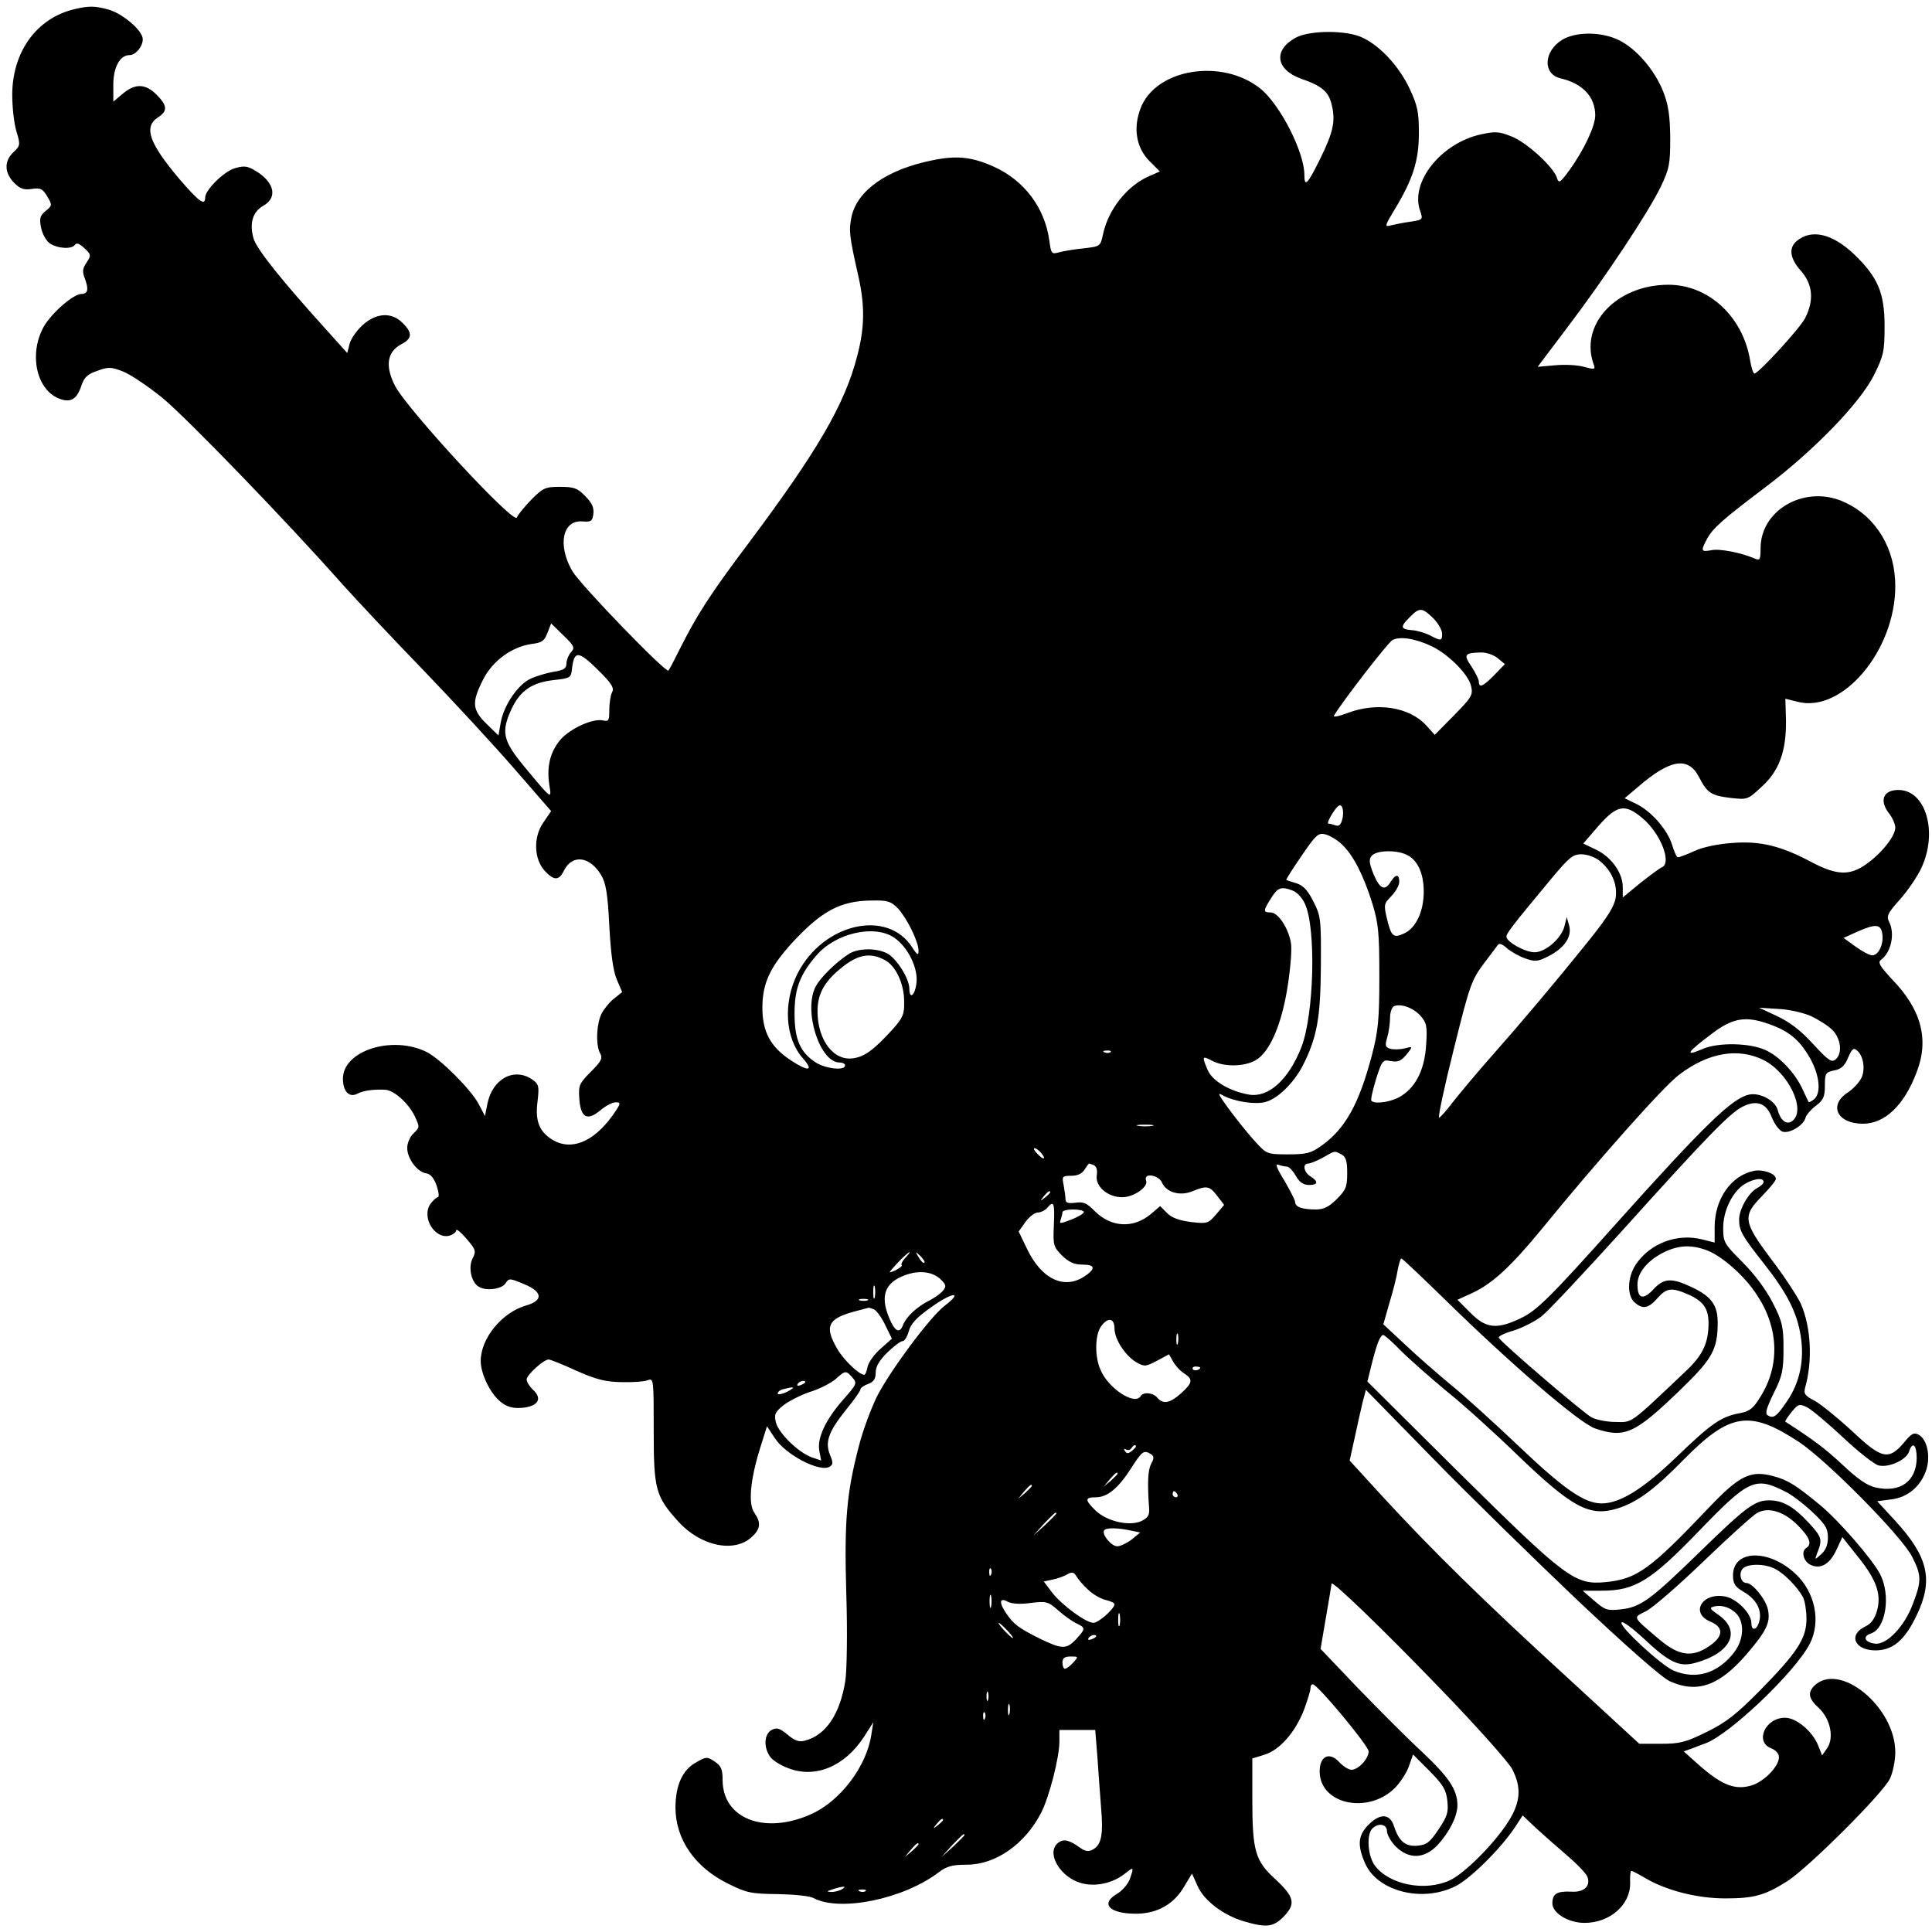 <?xml version="1.0" standalone="no"?>
<!DOCTYPE svg PUBLIC "-//W3C//DTD SVG 20010904//EN"
 "http://www.w3.org/TR/2001/REC-SVG-20010904/DTD/svg10.dtd">
<svg version="1.0" xmlns="http://www.w3.org/2000/svg"
 width="631pt" height="630pt" viewBox="0 0 631 630"
 preserveAspectRatio="xMidYMid meet">

<g transform="translate(0,630) scale(0.1,-0.1)"
fill="#000000" stroke="none">
<path d="M243 6270 c-123 -29 -203 -139 -203 -280 0 -41 6 -95 14 -120 13 -43
12 -46 -10 -67 -31 -29 -30 -67 2 -100 20 -20 32 -24 58 -20 28 4 35 1 50 -24
17 -29 17 -30 -5 -48 -18 -15 -21 -24 -15 -54 4 -20 16 -43 29 -52 25 -17 73
-20 82 -4 5 7 15 3 30 -11 23 -21 23 -24 8 -47 -14 -21 -15 -30 -5 -55 12 -33
9 -48 -12 -48 -26 0 -95 -60 -122 -105 -50 -87 -27 -205 47 -236 39 -16 60 -4
75 42 9 27 20 37 52 48 35 13 45 13 83 -2 24 -9 82 -48 129 -86 80 -66 405
-402 590 -611 47 -52 165 -178 264 -280 98 -102 232 -247 297 -322 l119 -137
-26 -38 c-33 -48 -30 -120 6 -158 30 -32 46 -31 62 2 27 54 85 47 122 -16 15
-26 21 -61 26 -165 5 -90 12 -144 24 -174 l18 -42 -26 -21 c-15 -11 -33 -34
-41 -49 -17 -33 -20 -103 -5 -130 9 -16 4 -26 -30 -60 -38 -38 -41 -45 -38
-87 4 -63 25 -75 68 -40 17 15 40 27 51 27 18 0 17 -4 -11 -44 -63 -87 -136
-116 -198 -77 -42 27 -55 62 -46 127 5 46 4 53 -17 68 -59 41 -130 4 -147 -78
l-8 -41 -21 40 c-25 47 -124 146 -169 169 -112 56 -274 5 -274 -87 0 -41 20
-63 47 -49 19 10 52 15 90 13 30 -1 77 -44 98 -87 16 -35 16 -36 -4 -55 -12
-11 -21 -32 -21 -48 0 -35 33 -79 62 -83 14 -2 25 -15 34 -40 7 -21 9 -38 4
-38 -5 0 -16 -11 -25 -23 -29 -45 17 -117 65 -102 11 4 20 11 20 17 0 6 15 -6
33 -27 31 -36 33 -41 20 -66 -14 -29 -4 -76 20 -91 23 -15 76 -9 88 11 12 17
13 17 61 -3 61 -25 63 -54 5 -70 -78 -23 -147 -107 -147 -181 0 -42 32 -108
66 -134 20 -16 39 -21 67 -19 53 4 70 29 39 58 -12 11 -22 27 -22 35 0 14 55
65 72 65 5 0 46 -16 91 -37 66 -29 95 -36 147 -37 36 -1 74 2 85 6 20 8 20 4
20 -165 0 -192 6 -214 81 -297 73 -80 183 -103 240 -49 28 26 30 46 8 78 -21
29 -14 106 18 210 l23 73 25 -38 c35 -55 148 -114 180 -94 11 7 11 14 1 38
-17 41 -6 75 50 145 27 33 49 64 49 69 0 5 11 13 25 18 19 7 25 17 25 38 0 19
12 39 38 65 21 20 43 37 50 37 6 0 15 14 20 32 6 24 25 45 75 80 67 48 105 52
43 4 -48 -36 -179 -213 -222 -297 -19 -39 -46 -111 -59 -162 -40 -154 -48
-242 -41 -482 4 -124 2 -247 -3 -283 -17 -110 -64 -180 -133 -197 -18 -5 -33
0 -56 20 -26 21 -35 24 -52 15 -24 -13 -27 -56 -5 -87 8 -12 35 -29 60 -38 88
-34 184 6 247 103 l30 47 -6 -39 c-15 -104 -101 -218 -197 -261 -152 -68 -289
-15 -289 112 0 35 -5 46 -26 60 -24 16 -28 16 -59 -2 -46 -24 -69 -76 -69
-150 1 -103 64 -194 172 -247 60 -30 75 -33 162 -34 53 -1 105 -6 117 -13 87
-46 295 -3 410 85 25 19 44 24 90 24 95 0 191 67 244 171 26 51 59 180 59 231
l0 38 59 0 58 0 7 -87 c3 -49 9 -123 12 -165 8 -90 1 -123 -26 -138 -16 -9
-26 -7 -49 10 -33 23 -52 25 -69 8 -34 -34 13 -110 79 -128 46 -13 103 -1 143
31 29 23 30 23 16 -18 -6 -16 -24 -37 -40 -47 -58 -33 -28 -66 60 -66 69 0
124 31 157 88 l26 43 18 -40 c21 -48 84 -96 152 -116 72 -21 95 -19 128 14 42
43 37 65 -25 123 -67 61 -76 92 -76 266 l0 129 39 12 c50 15 101 73 130 147
11 31 21 62 21 70 0 8 3 14 8 13 16 -1 182 -201 182 -219 0 -24 -34 -60 -56
-60 -9 0 -27 11 -40 25 -32 35 -64 20 -64 -30 0 -109 161 -142 248 -52 17 18
37 49 44 70 l13 37 54 -54 c44 -45 54 -61 58 -97 4 -38 0 -51 -29 -94 -28 -42
-38 -50 -69 -53 -39 -3 -60 14 -76 63 -13 42 -45 44 -83 6 -35 -35 -38 -67
-11 -128 41 -90 185 -127 293 -74 48 23 148 122 195 192 l26 40 41 -39 c23
-21 69 -62 103 -91 34 -29 65 -61 68 -72 10 -30 -13 -50 -54 -47 -46 2 -61 -7
-61 -38 0 -32 52 -64 105 -64 83 0 150 59 149 130 -1 22 1 40 4 40 3 0 24 -11
46 -24 70 -41 170 -66 261 -66 94 0 129 10 202 56 69 44 315 289 336 336 9 20
17 58 17 85 0 149 -183 298 -265 217 -22 -23 -18 -42 16 -73 37 -35 50 -97 26
-131 l-16 -23 -14 35 c-19 45 -71 88 -107 88 -65 0 -100 -79 -45 -100 15 -6
25 -17 25 -29 0 -30 -48 -79 -89 -92 -53 -16 -95 0 -166 61 l-56 50 28 10 c15
6 34 13 42 16 79 28 295 234 342 326 37 73 17 169 -48 229 -87 81 -203 78
-203 -6 0 -27 6 -37 35 -54 41 -24 60 -59 51 -95 -7 -30 -26 -35 -26 -7 0 32
-48 80 -86 87 -75 14 -115 -54 -48 -82 45 -19 43 -49 -5 -81 -55 -37 -98 -31
-162 23 -89 76 -87 70 -43 92 22 11 107 85 189 164 83 80 161 150 174 157 37
20 87 5 132 -40 39 -39 48 -62 29 -74 -19 -11 -10 -45 14 -56 33 -15 63 3 85
52 l18 39 46 -58 c64 -78 82 -126 68 -180 -8 -29 -20 -45 -39 -54 -57 -27 -35
-78 33 -78 57 0 96 33 135 115 55 115 38 190 -70 308 l-59 64 45 6 c55 6 99
44 116 99 13 44 2 96 -25 112 -16 9 -24 5 -50 -27 -49 -57 -72 -52 -170 41
-46 42 -100 86 -120 97 -33 17 -37 23 -31 45 24 86 19 194 -14 271 -11 24 -54
90 -96 145 -93 124 -96 142 -31 208 25 26 45 50 45 56 0 17 -42 32 -72 26 -74
-15 -128 -92 -128 -183 l0 -51 -40 10 c-82 21 -170 -12 -217 -81 -28 -42 -30
-101 -5 -124 27 -24 45 -21 75 13 31 35 47 36 104 11 47 -22 63 -45 63 -93 0
-64 -19 -104 -73 -155 -187 -177 -174 -168 -231 -167 -28 0 -63 7 -78 15 -25
13 -293 242 -303 260 -3 4 18 15 47 23 29 9 71 30 94 48 22 18 142 146 266
283 272 302 346 378 388 400 47 24 79 13 97 -35 9 -22 24 -42 35 -46 23 -7 69
21 75 46 3 10 18 27 34 39 24 18 29 29 29 65 0 40 2 44 30 50 23 4 35 15 46
42 12 28 18 33 28 24 21 -16 29 -60 16 -89 -6 -14 -26 -36 -45 -49 -64 -41
-35 -102 49 -102 72 0 135 60 176 169 41 106 15 204 -80 302 -40 43 -48 56
-37 64 34 25 47 87 26 126 -8 17 -3 28 35 70 25 28 57 74 71 104 55 117 15
255 -75 255 -50 0 -63 -35 -30 -77 11 -14 20 -35 20 -46 0 -27 -43 -82 -93
-118 -55 -40 -98 -38 -180 5 -99 53 -167 70 -258 63 -46 -3 -96 -13 -124 -26
-26 -12 -51 -21 -55 -21 -4 0 -12 18 -19 41 -15 49 -69 111 -118 134 l-37 18
45 38 c104 90 163 99 198 31 27 -52 39 -60 103 -68 55 -6 56 -6 101 36 58 52
81 117 80 216 l-2 72 40 -10 c146 -38 319 167 319 378 0 121 -61 224 -162 272
-126 62 -278 -19 -278 -149 0 -35 -2 -40 -17 -34 -46 20 -117 34 -144 28 -33
-6 -35 -3 -15 35 19 36 49 63 192 171 159 120 310 276 355 367 31 63 34 77 34
159 0 109 -22 160 -100 235 -72 68 -140 83 -188 42 -26 -23 -21 -57 16 -98 38
-44 42 -96 12 -154 -18 -34 -152 -180 -165 -180 -4 0 -10 19 -14 42 -23 143
-135 248 -267 248 -171 0 -293 -132 -243 -263 5 -14 0 -14 -33 -5 -21 6 -63 8
-94 5 l-57 -5 95 126 c124 163 267 379 307 462 28 59 31 74 31 160 -1 74 -6
107 -23 151 -28 71 -89 141 -145 168 -57 28 -140 28 -185 1 -61 -38 -64 -112
-5 -126 73 -17 113 -61 113 -121 0 -35 -37 -113 -83 -177 -32 -44 -36 -46 -42
-27 -11 36 -101 118 -150 136 -40 16 -53 16 -99 6 -130 -29 -231 -156 -198
-249 10 -29 9 -30 -31 -36 -23 -3 -52 -9 -64 -12 -22 -6 -21 -3 12 52 60 99
79 160 79 249 0 69 -4 89 -30 145 -34 72 -94 138 -152 166 -50 26 -173 26
-220 1 -74 -40 -66 -104 17 -134 70 -24 91 -43 101 -88 12 -52 4 -87 -38 -173
-42 -85 -52 -95 -52 -53 0 74 -79 229 -143 281 -125 101 -343 66 -392 -64 -25
-65 -14 -129 30 -173 l33 -33 -32 -14 c-74 -31 -137 -110 -154 -193 -8 -37 -9
-38 -62 -44 -30 -3 -67 -9 -81 -13 -25 -7 -26 -5 -32 39 -15 107 -82 196 -182
241 -72 32 -121 37 -202 20 -147 -30 -243 -98 -262 -184 -9 -47 -8 -59 23
-197 21 -95 20 -166 -5 -260 -41 -157 -129 -308 -355 -610 -125 -166 -169
-235 -224 -345 -18 -36 -34 -67 -37 -70 -8 -9 -286 278 -314 325 -49 85 -32
168 34 162 28 -2 32 1 35 26 2 20 -5 35 -27 57 -25 26 -37 30 -82 30 -48 0
-55 -3 -94 -42 -23 -24 -44 -50 -47 -58 -9 -25 -358 353 -398 430 -33 65 -26
111 21 136 35 18 37 37 4 69 -35 36 -85 34 -130 -6 -19 -17 -39 -45 -43 -61
l-8 -31 -71 79 c-142 157 -224 259 -235 295 -14 50 -3 87 32 107 51 29 34 84
-38 121 -17 9 -31 9 -57 1 -36 -12 -95 -71 -95 -95 0 -29 -20 -14 -84 60 -98
116 -118 170 -71 201 33 21 32 39 -4 75 -36 36 -70 37 -110 3 l-31 -26 0 56
c0 57 22 96 53 96 23 0 49 37 42 59 -9 30 -70 79 -112 90 -43 12 -64 12 -110
1z m4438 -1989 c16 -16 29 -39 29 -50 0 -25 -3 -25 -40 -6 -15 8 -42 16 -59
17 -37 3 -39 11 -6 43 31 32 40 31 76 -4z m-2816 -111 c-8 -9 -15 -26 -15 -37
0 -16 -9 -22 -42 -27 -23 -4 -57 -14 -76 -23 -42 -20 -88 -89 -97 -145 l-7
-40 -39 38 c-47 46 -49 70 -11 145 31 61 94 107 159 116 33 4 41 10 51 36 l12
31 40 -39 c36 -35 38 -40 25 -55z m2812 19 c55 -27 120 -92 128 -131 6 -28 1
-36 -56 -94 l-63 -64 -28 31 c-55 60 -161 77 -258 40 -29 -11 -47 -14 -43 -8
27 46 175 237 190 246 23 14 76 6 130 -20z m-2678 -150 c-5 -10 -9 -36 -9 -57
0 -35 -2 -39 -20 -35 -32 8 -106 -25 -139 -62 -34 -40 -46 -88 -37 -148 8 -49
10 -51 -83 61 -69 84 -75 112 -40 187 28 60 67 86 138 94 53 6 56 7 59 36 7
61 21 60 83 -1 47 -46 56 -61 48 -75z m2892 112 l24 -20 -34 -35 c-37 -38 -51
-44 -51 -22 0 7 -11 29 -24 49 -27 39 -23 45 30 46 18 1 42 -8 55 -18z m-507
-526 c-4 -18 -11 -24 -21 -21 -8 3 -19 6 -24 6 -5 0 1 15 13 34 17 26 25 31
31 21 4 -8 5 -26 1 -40z m979 4 c60 -49 99 -148 64 -162 -6 -2 -38 -26 -70
-51 l-57 -47 0 34 c0 46 -37 98 -87 122 l-42 20 50 58 c60 68 86 73 142 26z
m-980 -87 c36 -34 69 -97 99 -192 20 -66 23 -95 23 -240 0 -141 -4 -178 -24
-255 -42 -159 -86 -240 -164 -296 -35 -25 -48 -29 -110 -29 -67 0 -70 1 -104
38 -33 35 -99 120 -117 150 -7 11 -4 12 11 3 37 -19 103 -29 136 -20 41 11 93
63 122 119 46 91 58 154 59 325 1 152 0 163 -24 210 -18 36 -33 53 -55 60 -16
5 -32 10 -34 11 -1 2 21 37 50 79 47 69 55 76 78 70 14 -4 39 -18 54 -33z
m210 -33 c36 -16 57 -60 57 -121 0 -64 -25 -118 -63 -136 -36 -17 -43 -11 -57
47 -11 46 -10 50 14 74 14 15 26 35 26 47 0 26 -12 26 -28 0 -19 -31 -35 -24
-56 25 -14 36 -16 48 -6 60 15 18 78 20 113 4z m631 -20 c39 -31 59 -76 53
-120 -4 -28 -26 -64 -88 -141 -115 -143 -219 -266 -318 -378 -46 -52 -102
-119 -124 -147 -22 -29 -43 -53 -47 -53 -4 0 17 100 48 223 51 206 58 226 96
277 23 30 44 59 48 64 4 7 16 2 30 -11 13 -11 39 -26 59 -33 32 -11 41 -11 74
6 53 26 80 64 70 101 l-8 28 -8 -32 c-11 -39 -62 -83 -97 -83 -31 0 -92 34
-92 51 0 11 20 37 149 192 56 67 68 77 96 77 18 0 44 -9 59 -21z m-1001 -98
c13 -5 31 -24 39 -43 37 -79 30 -362 -12 -469 -42 -106 -107 -164 -170 -154
-64 11 -121 45 -136 81 -19 45 -18 47 16 29 39 -20 105 -19 142 3 46 27 85
119 104 244 9 58 14 121 10 140 -9 49 -42 98 -66 98 -25 0 -25 5 1 46 22 36
33 40 72 25z m-1290 -58 c29 -32 67 -108 67 -138 0 -16 -4 -15 -20 10 -81 128
-291 80 -375 -84 -48 -96 -41 -211 17 -277 38 -43 18 -45 -42 -5 -64 43 -90
92 -90 170 0 80 25 133 99 214 95 102 156 135 257 136 53 1 63 -2 87 -26z
m3215 -85 c4 -33 -13 -68 -33 -68 -9 0 -33 13 -54 28 l-40 29 47 21 c59 26 76
24 80 -10z m-3228 -10 c46 -31 80 -102 73 -150 -5 -40 -23 -53 -23 -17 0 33
-42 99 -72 115 -36 19 -98 18 -128 -3 -41 -27 -91 -76 -106 -105 -41 -78 13
-248 78 -248 10 0 18 -4 18 -10 0 -17 -61 -11 -94 9 -52 33 -71 75 -71 161 0
80 17 126 70 188 62 74 189 104 255 60z m-31 -73 c36 -18 64 -77 64 -136 1
-41 -4 -53 -38 -91 -59 -65 -91 -89 -127 -94 -65 -11 -118 59 -118 154 0 59
25 101 88 149 48 36 86 42 131 18z m1750 -182 c20 -23 23 -34 19 -92 -4 -79
-31 -137 -78 -168 -29 -21 -89 -31 -101 -18 -3 2 4 34 15 70 19 61 23 65 46
60 27 -5 37 -1 60 29 14 18 13 19 -13 12 -16 -4 -37 -4 -47 -1 -16 5 -17 11
-9 38 5 17 9 46 9 64 0 17 6 34 13 37 23 9 62 -5 86 -31z m1275 -1 c25 -12 57
-32 71 -46 28 -29 33 -77 10 -96 -13 -11 -24 -3 -73 50 -40 44 -75 71 -117 91
l-60 28 61 -4 c34 -1 82 -12 108 -23z m-135 -27 c63 -22 98 -51 131 -108 33
-57 39 -117 15 -137 -9 -7 -17 -11 -18 -9 -1 2 -10 20 -19 40 -24 54 -77 110
-123 130 -50 23 -152 25 -202 4 -63 -27 -56 -14 28 49 68 52 111 59 188 31z
m-2152 -91 c-3 -3 -12 -4 -19 -1 -8 3 -5 6 6 6 11 1 17 -2 13 -5z m2133 -26
c81 -41 139 -162 95 -198 -19 -16 -40 0 -49 35 -8 31 -59 58 -94 50 -55 -12
-145 -99 -437 -425 -211 -236 -257 -282 -310 -306 -77 -37 -113 -32 -163 19
l-42 42 48 22 c67 31 127 87 229 211 176 216 396 464 447 502 96 73 193 89
276 48z m-1997 -215 c-13 -2 -33 -2 -45 0 -13 2 -3 4 22 4 25 0 35 -2 23 -4z
m-363 -88 c19 -22 8 -25 -12 -3 -10 10 -14 18 -9 18 5 0 14 -7 21 -15z m981
-5 c15 -8 19 -22 19 -61 0 -45 -4 -55 -34 -85 -26 -26 -43 -34 -69 -34 -43 0
-67 8 -67 24 0 6 -16 37 -35 70 -25 40 -31 57 -20 52 9 -3 22 -6 28 -6 7 0 20
-14 29 -30 12 -21 25 -30 43 -30 30 0 32 11 5 28 -22 14 -27 42 -7 42 7 0 28
9 47 19 42 24 37 23 61 11z m-809 -35 c9 -4 13 -16 10 -34 -5 -36 36 -71 83
-71 38 0 87 34 78 55 -9 26 41 18 52 -7 14 -32 58 -45 98 -29 49 20 57 18 82
-14 l23 -30 -26 -31 c-26 -30 -29 -31 -82 -25 -39 5 -63 14 -78 29 l-23 23
-29 -25 c-58 -49 -130 -45 -184 8 -26 27 -38 32 -64 28 -24 -3 -32 0 -32 11 0
8 -3 29 -6 46 -6 29 -5 31 25 31 20 0 35 7 43 20 7 11 14 20 15 20 1 0 8 -2
15 -5z m2188 -55 c0 -5 -9 -14 -21 -20 -28 -15 -59 -69 -59 -103 0 -37 11 -55
82 -145 74 -94 107 -158 119 -234 13 -80 -3 -154 -45 -215 -34 -50 -44 -57
-63 -45 -9 5 -3 25 20 72 28 56 32 74 32 145 0 73 -4 89 -35 150 -22 43 -59
93 -99 133 -60 60 -63 65 -63 112 0 56 30 118 70 143 30 18 62 22 62 7z
m-2330 -34 c0 -2 -8 -10 -17 -17 -16 -13 -17 -12 -4 4 13 16 21 21 21 13z m12
-106 c-3 -66 -2 -71 26 -100 23 -22 40 -30 66 -30 45 0 46 -14 4 -41 -65 -40
-137 -5 -183 91 l-28 58 22 31 c12 17 31 31 40 31 10 0 24 7 31 15 22 26 25
17 22 -55z m98 42 c0 -5 -18 -16 -41 -25 -36 -14 -40 -14 -35 -1 3 9 6 20 6
25 0 5 16 9 35 9 19 0 35 -4 35 -8z m2031 -124 c50 -17 128 -85 169 -150 70
-107 73 -229 10 -329 -23 -38 -35 -48 -66 -54 -62 -11 -94 -33 -205 -140 -112
-108 -188 -155 -248 -155 -57 0 -125 48 -276 192 -77 73 -174 161 -216 195
-41 34 -108 92 -148 130 l-73 68 20 70 c12 39 24 87 27 108 4 20 9 37 12 37 3
0 64 -58 137 -129 221 -217 444 -408 495 -426 97 -33 130 -18 278 125 106 102
123 133 123 221 0 57 -21 85 -84 115 -68 32 -92 30 -127 -8 -33 -35 -51 -29
-51 17 0 38 31 76 82 103 49 25 90 28 141 10z m-2614 -26 c-10 -10 -15 -21
-12 -24 3 -2 -7 -10 -21 -17 -25 -11 -24 -10 7 24 34 36 56 50 26 17z m62 -16
c-3 -3 -11 5 -18 17 -13 21 -12 21 5 5 10 -10 16 -20 13 -22z m55 -56 c16 -16
17 -21 6 -35 -7 -9 -27 -23 -44 -32 -42 -21 -76 -53 -87 -81 -11 -29 -27 -20
-45 24 -30 72 -14 115 51 139 47 18 93 12 119 -15z m-217 -57 c-3 -10 -5 -2
-5 17 0 19 2 27 5 18 2 -10 2 -26 0 -35z m-24 -10 c-7 -2 -19 -2 -25 0 -7 3
-2 5 12 5 14 0 19 -2 13 -5z m21 -29 c8 -3 25 -26 37 -51 l22 -45 -36 -32
c-20 -17 -39 -43 -43 -58 -3 -16 -8 -28 -11 -28 -17 0 -67 48 -88 84 -43 73
-32 99 53 122 26 7 48 13 49 13 1 1 8 -2 17 -5z m786 -63 c0 -35 36 -90 73
-111 25 -14 30 -13 66 6 l39 21 13 -23 c7 -13 23 -31 36 -39 30 -20 29 -30 -9
-65 -37 -33 -59 -37 -78 -15 -14 17 -46 20 -55 5 -19 -31 -106 26 -131 87 -19
43 -18 113 2 141 22 31 44 28 44 -7z m207 -48 c-3 -10 -5 -4 -5 12 0 17 2 24
5 18 2 -7 2 -21 0 -30z m728 -24 c28 -28 95 -87 149 -132 55 -44 159 -138 231
-208 180 -173 236 -203 326 -176 65 20 121 61 219 161 150 152 215 162 375 57
91 -60 337 -309 370 -375 31 -61 31 -79 3 -153 -27 -74 -86 -136 -124 -131
-34 4 -42 24 -14 33 49 15 66 124 31 193 -25 49 -136 177 -197 227 -77 64
-106 82 -152 94 -74 20 -110 3 -210 -102 -192 -202 -235 -234 -338 -244 -100
-10 -130 13 -474 353 l-304 302 13 53 c18 72 29 99 39 99 4 0 30 -23 57 -51z
m-655 -55 c0 -8 -19 -13 -24 -6 -3 5 1 9 9 9 8 0 15 -2 15 -3z m-1136 -33 c16
-18 15 -21 -30 -72 -58 -66 -86 -126 -78 -168 l6 -31 -32 11 c-43 16 -107 78
-116 114 -6 25 -3 33 24 55 18 14 57 34 87 44 30 9 67 28 83 41 33 30 35 30
56 6z m-154 -15 c0 -2 -7 -7 -16 -10 -8 -3 -12 -2 -9 4 6 10 25 14 25 6z m-41
-20 c-15 -13 -49 -25 -49 -17 0 5 8 12 18 14 24 6 36 8 31 3z m2565 -694 c158
-149 275 -252 300 -263 89 -40 161 -15 250 88 66 77 79 104 70 147 -7 33 -50
86 -70 86 -18 0 -26 30 -13 46 15 18 73 18 107 0 31 -16 74 -61 91 -93 6 -12
11 -44 11 -70 0 -64 -30 -110 -152 -234 -76 -77 -110 -104 -173 -135 -69 -34
-88 -39 -150 -39 l-71 0 -239 220 c-268 245 -439 413 -599 587 l-108 118 17
77 c9 43 21 95 26 116 l10 38 217 -222 c119 -122 334 -332 476 -467z m866 533
c50 -47 102 -88 116 -91 33 -8 90 18 99 45 11 35 25 23 25 -21 -1 -76 -54
-114 -134 -96 -28 6 -59 28 -108 74 -57 53 -91 79 -187 141 -2 1 7 15 20 31
22 27 26 28 51 16 15 -8 68 -52 118 -99z m-2310 -29 c0 -2 -6 -9 -14 -15 -11
-9 -16 -9 -22 0 -4 7 -3 9 4 5 6 -3 13 -2 17 4 6 10 15 14 15 6z m49 -25 c10
-7 11 -13 1 -31 -11 -21 -13 -61 -7 -145 2 -23 -4 -32 -24 -42 -39 -19 -113
-2 -150 33 -36 35 -37 44 0 44 38 0 74 30 116 96 36 56 41 59 64 45z m-109
-64 c0 -2 -10 -12 -22 -23 l-23 -19 19 23 c18 21 26 27 26 19z m2180 -58 c20
-9 59 -39 88 -66 44 -41 52 -55 52 -84 0 -24 -7 -42 -22 -55 -21 -19 -21 -19
-14 1 19 47 17 54 -25 100 -51 55 -86 75 -131 75 -47 0 -76 -22 -226 -168
-162 -158 -194 -181 -258 -188 -45 -5 -52 -2 -87 28 l-38 33 63 0 c108 0 160
32 318 196 162 168 183 177 280 128z m-2460 18 c0 -2 -10 -12 -22 -23 l-23
-19 19 23 c18 21 26 27 26 19z m475 -27 c3 -5 1 -10 -4 -10 -6 0 -11 5 -11 10
0 6 2 10 4 10 3 0 8 -4 11 -10z m-395 -63 c0 -2 -17 -19 -37 -38 l-38 -34 34
38 c33 34 41 42 41 34z m245 -56 l29 -6 -28 -23 c-16 -12 -37 -22 -47 -22 -19
0 -51 38 -43 52 6 9 44 9 89 -1z m-458 -143 c-3 -8 -6 -5 -6 6 -1 11 2 17 5
13 3 -3 4 -12 1 -19z m316 -49 c15 -15 41 -30 57 -34 17 -4 30 -10 30 -14 0
-15 -52 -61 -69 -61 -24 0 -103 58 -134 98 l-28 37 28 6 c16 3 38 11 48 17 16
9 22 8 30 -5 6 -10 22 -30 38 -44z m1151 -324 c118 -122 224 -241 235 -263 31
-60 27 -108 -12 -170 -45 -72 -144 -171 -192 -193 -80 -37 -195 -15 -243 46
-25 31 -30 103 -10 123 20 20 48 15 48 -9 0 -11 13 -34 29 -50 43 -42 93 -40
136 5 38 41 65 94 65 130 0 51 -28 92 -116 175 -49 45 -143 140 -210 209
l-121 127 18 105 c10 58 18 106 18 108 2 11 170 -151 355 -343z m-1467 268
c-3 -10 -5 -2 -5 17 0 19 2 27 5 18 2 -10 2 -26 0 -35z m130 12 c50 6 56 5 90
-25 19 -17 46 -36 59 -42 30 -14 30 -17 -1 -51 -32 -34 -46 -34 -120 2 -68 34
-84 46 -108 81 -25 36 -23 54 4 39 14 -7 41 -9 76 -4z m2306 -37 c25 -30 22
-83 -9 -124 -53 -69 -124 -91 -198 -60 -40 17 -178 144 -170 157 3 6 35 -18
71 -51 85 -80 117 -95 169 -81 118 32 153 105 75 158 -26 18 -29 22 -14 26 27
7 56 -3 76 -25z m-2016 -35 c-3 -10 -5 -2 -5 17 0 19 2 27 5 18 2 -10 2 -26 0
-35z m-367 -18 c13 -14 21 -25 18 -25 -2 0 -15 11 -28 25 -13 14 -21 25 -18
25 2 0 15 -11 28 -25z m290 -19 c0 -2 -7 -7 -16 -10 -8 -3 -12 -2 -9 4 6 10
25 14 25 6z m-75 -86 c-10 -11 -22 -20 -27 -20 -4 0 -8 9 -8 20 0 15 7 20 27
20 25 0 26 0 8 -20z m-278 -122 c-3 -7 -5 -2 -5 12 0 14 2 19 5 13 2 -7 2 -19
0 -25z m70 -45 c-3 -10 -5 -4 -5 12 0 17 2 24 5 18 2 -7 2 -21 0 -30z m-80
-15 c-3 -8 -6 -5 -6 6 -1 11 2 17 5 13 3 -3 4 -12 1 -19z m-137 -332 c0 -2 -8
-10 -17 -17 -16 -13 -17 -12 -4 4 13 16 21 21 21 13z m70 -49 c0 -2 -17 -19
-37 -38 l-38 -34 34 38 c33 34 41 42 41 34z m-150 -30 c0 -2 -10 -12 -22 -23
l-23 -19 19 23 c18 21 26 27 26 19z m-250 -147 c-8 -5 -24 -9 -35 -9 -16 1
-16 2 5 9 35 11 48 11 30 0z m77 -6 c-3 -3 -12 -4 -19 -1 -8 3 -5 6 6 6 11 1
17 -2 13 -5z"/>
</g>
</svg>
